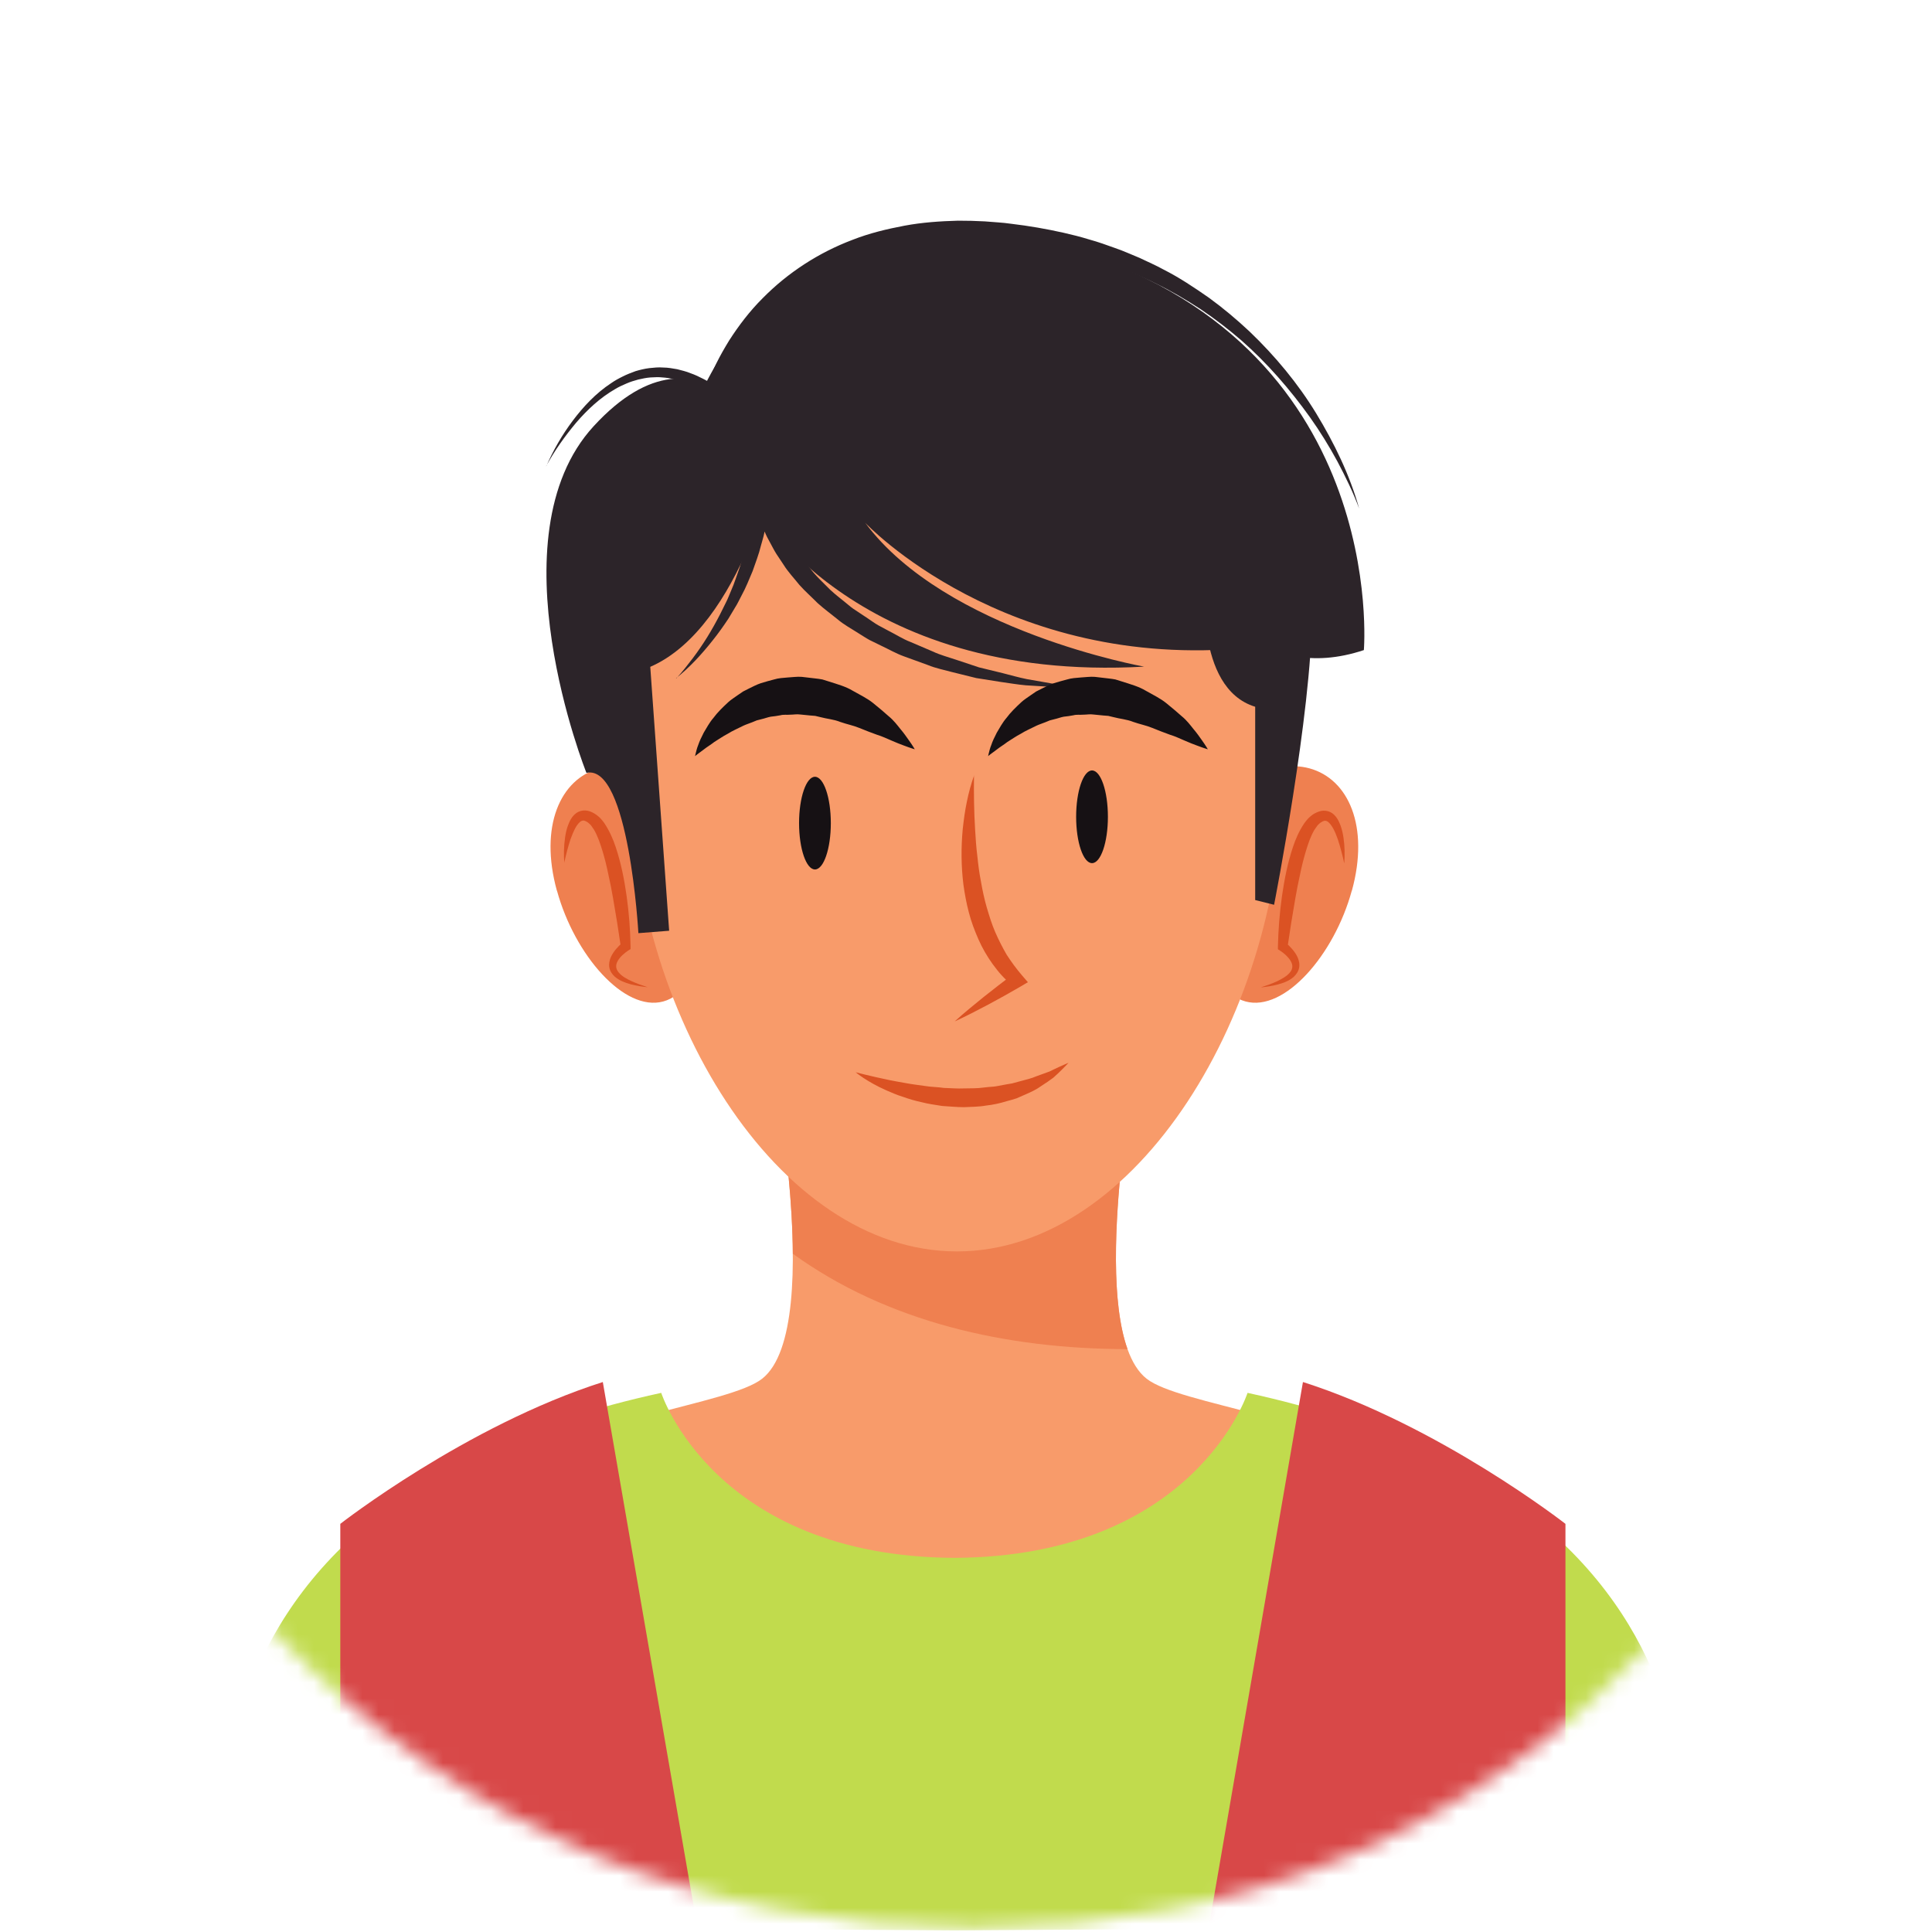 <svg width="120" height="120" viewBox="0 0 120 120" fill="none" xmlns="http://www.w3.org/2000/svg">
<g clip-path="url(#clip0_407_266)">
<mask id="mask0_407_266" style="mask-type:luminance" maskUnits="userSpaceOnUse" x="0" y="0" width="120" height="120">
<path d="M17.297 101.664C5.751 89.621 0 75.504 0 59.33C0 48.539 2.972 38.565 8.911 29.394C14.856 20.223 22.699 13.034 32.428 7.819C42.163 2.61 52.429 0 63.244 0C79.099 0 92.518 5.221 103.515 15.644C114.505 26.08 120 40.098 120 57.71C120 75.323 114.324 89.621 102.978 101.664C91.625 113.72 77.481 119.732 60.54 119.732C43.599 119.732 28.825 113.714 17.297 101.664Z" fill="white"/>
</mask>
<g mask="url(#mask0_407_266)">
<path d="M71.218 85.634C67.109 82.413 70.925 63.959 70.925 63.959H47.633C47.633 63.959 51.448 82.413 47.339 85.634C43.23 88.855 12.114 88.563 15.049 119.608H103.508C106.443 88.563 75.327 88.855 71.218 85.634Z" fill="#F89B6A"/>
<path d="M70.032 83.797C67.996 78.115 70.925 63.966 70.925 63.966H47.633C47.633 63.966 49.206 71.573 49.244 77.872C55.107 82.108 62.476 83.79 70.032 83.797Z" fill="#EF8050"/>
<path d="M34.594 55.318C35.687 59.318 38.772 62.863 41.195 62.203C43.617 61.542 44.467 56.925 43.368 52.926C42.275 48.926 39.652 47.063 37.223 47.724C34.794 48.384 33.489 51.325 34.588 55.318H34.594Z" fill="#EF8050"/>
<path d="M83.963 55.318C82.87 59.318 79.785 62.863 77.363 62.203C74.94 61.542 74.091 56.925 75.19 52.926C76.282 48.926 78.905 47.063 81.334 47.724C83.757 48.384 85.068 51.325 83.969 55.318H83.963Z" fill="#EF8050"/>
<path d="M39.178 48.147C39.178 62.788 48.245 77.728 59.435 77.728C70.625 77.728 79.692 62.788 79.692 48.147C79.692 33.506 70.625 24.715 59.435 24.715C48.245 24.715 39.178 33.506 39.178 48.147Z" fill="#F89B6A"/>
<path d="M41.563 57.81L39.652 57.96C39.652 57.96 39.065 47.418 36.424 48.004C36.424 48.004 30.554 33.357 36.867 26.479C43.886 18.828 48.313 28.385 48.313 28.385C48.313 28.385 46.109 38.926 40.389 41.419L41.563 57.823V57.81Z" fill="#2C2429"/>
<path d="M74.877 35.992C74.877 35.992 74.141 42.727 77.962 43.898V55.904L79.136 56.197C79.136 56.197 81.484 44.191 81.484 38.185C81.484 32.179 74.877 35.986 74.877 35.986V35.992Z" fill="#2C2429"/>
<path d="M46.696 31.157C46.696 31.157 52.859 42.434 71.062 41.406C71.062 41.406 58.735 39.207 53.74 32.472C53.74 32.472 62.401 41.699 77.519 40.235L75.171 36.864C75.171 36.864 78.106 42.577 84.712 40.378C84.712 40.378 86.33 21.195 66.073 15.339C49.556 10.56 41.707 23.687 42.15 31.008C42.593 38.328 46.702 31.157 46.702 31.157H46.696Z" fill="#2C2429"/>
<path d="M42 42.141C42.375 41.742 42.7 41.313 43.031 40.883C43.355 40.453 43.661 40.004 43.942 39.55C44.223 39.095 44.486 38.621 44.729 38.148L45.085 37.431C45.21 37.194 45.297 36.945 45.404 36.702C45.51 36.459 45.61 36.21 45.691 35.961L45.953 35.213C46.097 34.702 46.265 34.204 46.353 33.681C46.403 33.419 46.471 33.17 46.509 32.908L46.621 32.129C46.702 31.612 46.702 31.083 46.746 30.559L47.083 26.672L47.814 30.516C47.895 30.933 48.045 31.419 48.22 31.861C48.295 32.092 48.407 32.31 48.507 32.528C48.601 32.752 48.713 32.97 48.838 33.182C48.963 33.394 49.069 33.612 49.2 33.818L49.618 34.422C49.881 34.839 50.237 35.182 50.536 35.575C50.855 35.948 51.223 36.279 51.567 36.634C51.923 36.97 52.329 37.263 52.703 37.581C52.891 37.743 53.097 37.886 53.309 38.017L53.927 38.428C54.133 38.565 54.333 38.715 54.552 38.839L55.214 39.194C55.663 39.419 56.081 39.693 56.55 39.873L57.936 40.465C58.392 40.683 58.885 40.808 59.36 40.97L60.802 41.45L62.282 41.811C62.776 41.936 63.269 42.079 63.769 42.179C64.774 42.353 65.785 42.528 66.797 42.733C65.773 42.696 64.743 42.633 63.712 42.565C63.2 42.521 62.688 42.428 62.176 42.359L60.64 42.116L59.129 41.742C58.629 41.605 58.111 41.506 57.63 41.306L56.157 40.771C55.663 40.596 55.207 40.328 54.727 40.104L54.015 39.755C53.784 39.63 53.565 39.481 53.34 39.344C52.897 39.057 52.422 38.808 52.023 38.465C51.611 38.129 51.18 37.818 50.786 37.462C50.412 37.082 50.012 36.733 49.656 36.335C49.325 35.917 48.95 35.531 48.669 35.076L48.226 34.41C48.082 34.185 47.964 33.942 47.833 33.706C47.702 33.475 47.577 33.232 47.477 32.983C47.37 32.734 47.252 32.497 47.171 32.235C46.99 31.718 46.84 31.226 46.752 30.628L47.82 30.584C47.751 31.139 47.733 31.706 47.627 32.254L47.477 33.076C47.427 33.35 47.333 33.618 47.264 33.886C47.133 34.428 46.927 34.952 46.746 35.475C46.528 35.986 46.328 36.503 46.059 36.989C45.928 37.232 45.816 37.487 45.666 37.718L45.241 38.428C44.935 38.889 44.617 39.338 44.273 39.767C43.593 40.627 42.849 41.443 41.994 42.123L42 42.141Z" fill="#2C2429"/>
<path d="M33.926 28.964C34.363 27.968 34.913 27.008 35.575 26.13C36.237 25.251 37.005 24.429 37.948 23.806C38.179 23.644 38.428 23.507 38.684 23.382C38.941 23.251 39.209 23.151 39.477 23.052C39.752 22.971 40.033 22.902 40.327 22.865C40.614 22.834 40.907 22.803 41.195 22.828C41.488 22.828 41.775 22.884 42.063 22.933C42.344 23.008 42.631 23.07 42.893 23.183C43.168 23.276 43.424 23.401 43.68 23.532C43.936 23.656 44.173 23.818 44.423 23.962L43.836 24.161C44.198 23.064 44.704 22.099 45.291 21.145C45.891 20.211 46.571 19.32 47.364 18.529C48.932 16.934 50.855 15.688 52.953 14.896C53.996 14.485 55.089 14.224 56.181 14.018C57.281 13.812 58.392 13.738 59.504 13.707C60.059 13.707 60.615 13.719 61.164 13.75C61.714 13.8 62.27 13.819 62.813 13.9C63.912 14.03 64.992 14.217 66.073 14.46C66.597 14.579 67.122 14.71 67.665 14.878C68.208 15.027 68.727 15.214 69.245 15.401C69.769 15.576 70.269 15.812 70.781 16.018C71.281 16.261 71.786 16.473 72.267 16.741C73.254 17.239 74.172 17.856 75.077 18.485C75.97 19.133 76.813 19.843 77.612 20.591C79.199 22.111 80.61 23.806 81.746 25.669C82.877 27.531 83.838 29.5 84.419 31.587C84.044 30.572 83.57 29.606 83.064 28.653C82.552 27.706 81.984 26.79 81.365 25.918C80.117 24.173 78.705 22.553 77.107 21.145C76.301 20.448 75.458 19.8 74.578 19.208C73.685 18.628 72.773 18.086 71.818 17.625C71.349 17.376 70.856 17.183 70.375 16.959C69.876 16.772 69.395 16.554 68.889 16.398C68.389 16.23 67.884 16.062 67.378 15.931C66.885 15.781 66.354 15.669 65.823 15.544C64.799 15.32 63.737 15.146 62.688 15.027C62.164 14.953 61.633 14.94 61.102 14.896C60.571 14.872 60.047 14.865 59.516 14.865C58.461 14.896 57.412 14.953 56.375 15.139C55.345 15.32 54.321 15.563 53.346 15.937C51.392 16.666 49.569 17.762 48.076 19.227C47.327 19.955 46.646 20.759 46.047 21.619C45.46 22.479 44.929 23.426 44.573 24.373L44.398 24.834L43.986 24.572C43.767 24.435 43.555 24.273 43.33 24.155C43.105 24.03 42.874 23.905 42.637 23.812C42.406 23.7 42.156 23.644 41.913 23.563C41.663 23.513 41.413 23.457 41.157 23.444C40.901 23.413 40.645 23.432 40.395 23.444C40.139 23.463 39.89 23.519 39.64 23.575C39.39 23.644 39.14 23.718 38.903 23.824C38.666 23.924 38.422 24.036 38.197 24.173C37.279 24.703 36.48 25.444 35.781 26.26C35.088 27.089 34.451 27.98 33.932 28.933L33.926 28.964Z" fill="#2C2429"/>
<path d="M35.05 53.611C35.013 53.094 35.019 52.571 35.094 52.047C35.131 51.786 35.181 51.524 35.281 51.262C35.381 51.007 35.5 50.72 35.8 50.496C35.949 50.39 36.162 50.328 36.355 50.34C36.555 50.346 36.718 50.421 36.861 50.496C36.936 50.546 36.986 50.565 37.074 50.633C37.123 50.677 37.167 50.702 37.23 50.764C37.361 50.889 37.448 51.007 37.535 51.125C37.854 51.605 38.073 52.103 38.241 52.608C38.578 53.617 38.778 54.639 38.922 55.667C39.065 56.695 39.147 57.723 39.165 58.763V58.95L39.034 59.031C38.916 59.106 38.778 59.212 38.666 59.318C38.553 59.424 38.453 59.542 38.379 59.667C38.229 59.916 38.229 60.165 38.428 60.402C38.622 60.639 38.934 60.807 39.246 60.95C39.565 61.093 39.896 61.212 40.233 61.318C39.883 61.28 39.528 61.231 39.178 61.137C38.834 61.038 38.478 60.919 38.172 60.651C38.023 60.514 37.892 60.327 37.848 60.097C37.804 59.866 37.86 59.636 37.941 59.449C38.029 59.256 38.141 59.094 38.266 58.944C38.397 58.795 38.522 58.664 38.691 58.533L38.56 58.801C38.416 57.798 38.254 56.788 38.079 55.792C37.991 55.293 37.898 54.795 37.785 54.309C37.685 53.817 37.567 53.331 37.423 52.857C37.279 52.39 37.123 51.923 36.892 51.53C36.83 51.437 36.767 51.349 36.724 51.287C36.705 51.25 36.636 51.2 36.599 51.156C36.593 51.144 36.53 51.1 36.499 51.075C36.33 50.963 36.23 50.938 36.112 50.994C35.981 51.057 35.831 51.244 35.725 51.449C35.618 51.655 35.525 51.885 35.437 52.122C35.281 52.596 35.15 53.094 35.044 53.599L35.05 53.611Z" fill="#DB5223"/>
<path d="M83.489 53.611C83.382 53.106 83.251 52.608 83.095 52.135C83.014 51.898 82.92 51.667 82.808 51.462C82.695 51.256 82.552 51.069 82.421 51.007C82.302 50.951 82.202 50.976 82.034 51.088C82.002 51.113 81.94 51.156 81.934 51.169C81.896 51.212 81.828 51.262 81.809 51.3C81.765 51.362 81.703 51.449 81.64 51.543C81.409 51.929 81.253 52.396 81.109 52.87C80.966 53.343 80.847 53.829 80.747 54.321C80.635 54.813 80.541 55.306 80.454 55.804C80.279 56.801 80.117 57.81 79.973 58.813L79.842 58.545C80.01 58.676 80.135 58.807 80.266 58.957C80.391 59.106 80.51 59.268 80.597 59.461C80.679 59.648 80.735 59.879 80.691 60.109C80.647 60.34 80.51 60.527 80.366 60.664C80.06 60.938 79.704 61.056 79.361 61.15C79.011 61.243 78.655 61.293 78.306 61.33C78.643 61.224 78.974 61.106 79.292 60.963C79.598 60.813 79.917 60.645 80.11 60.414C80.316 60.178 80.31 59.928 80.16 59.679C80.085 59.555 79.985 59.436 79.873 59.33C79.761 59.224 79.623 59.118 79.505 59.044L79.374 58.963V58.776C79.398 57.735 79.48 56.708 79.623 55.679C79.773 54.651 79.967 53.63 80.304 52.62C80.472 52.116 80.685 51.617 81.01 51.138C81.097 51.019 81.184 50.901 81.316 50.776C81.378 50.714 81.422 50.689 81.472 50.645C81.559 50.571 81.615 50.552 81.684 50.508C81.834 50.434 81.99 50.365 82.19 50.353C82.383 50.34 82.596 50.403 82.746 50.508C83.045 50.733 83.158 51.013 83.264 51.275C83.357 51.536 83.414 51.798 83.451 52.06C83.526 52.583 83.532 53.106 83.495 53.623L83.489 53.611Z" fill="#DB5223"/>
<path d="M60.496 48.147C60.484 49.287 60.496 50.403 60.565 51.511C60.596 52.066 60.634 52.614 60.703 53.163C60.759 53.711 60.828 54.253 60.934 54.782C61.027 55.318 61.14 55.848 61.29 56.365C61.371 56.62 61.44 56.882 61.527 57.131C61.608 57.387 61.708 57.636 61.808 57.879C62.02 58.365 62.258 58.838 62.526 59.299C62.813 59.742 63.126 60.172 63.475 60.577L63.844 61.006L63.413 61.262C62.745 61.654 62.064 62.028 61.383 62.396C60.696 62.757 60.01 63.118 59.298 63.442C59.878 62.913 60.478 62.427 61.084 61.935C61.689 61.455 62.301 60.975 62.926 60.52L62.863 61.206C62.645 61 62.42 60.807 62.22 60.583C62.014 60.365 61.839 60.122 61.658 59.885C61.308 59.399 61.009 58.882 60.771 58.34C60.534 57.798 60.322 57.243 60.178 56.676C60.028 56.109 59.922 55.536 59.841 54.957C59.697 53.804 59.691 52.645 59.797 51.499C59.86 50.926 59.934 50.359 60.053 49.798C60.166 49.237 60.316 48.683 60.509 48.147H60.496Z" fill="#DB5223"/>
<path d="M53.153 66.601C53.153 66.601 54.015 66.832 55.276 67.093C55.595 67.149 55.932 67.224 56.294 67.28C56.656 67.349 57.037 67.392 57.424 67.448C57.811 67.517 58.224 67.511 58.629 67.573C59.041 67.585 59.46 67.623 59.872 67.604C60.284 67.592 60.703 67.61 61.108 67.548C61.308 67.523 61.514 67.504 61.714 67.492C61.914 67.473 62.101 67.423 62.295 67.392C62.489 67.361 62.676 67.317 62.863 67.293C63.044 67.243 63.219 67.193 63.394 67.149C63.737 67.056 64.075 66.981 64.368 66.85C64.668 66.738 64.942 66.638 65.192 66.551C65.423 66.433 65.636 66.339 65.804 66.258C66.154 66.096 66.366 66.015 66.366 66.015C66.366 66.015 66.216 66.177 65.942 66.451C65.804 66.589 65.629 66.757 65.423 66.938C65.205 67.106 64.949 67.274 64.662 67.461C64.387 67.666 64.05 67.822 63.694 67.978C63.513 68.059 63.331 68.14 63.138 68.221C62.944 68.289 62.738 68.339 62.532 68.395C62.12 68.526 61.689 68.62 61.24 68.669C60.796 68.75 60.34 68.744 59.878 68.769C59.422 68.769 58.973 68.719 58.523 68.694C58.08 68.626 57.649 68.564 57.237 68.458C56.825 68.37 56.431 68.252 56.069 68.121C55.701 68.009 55.37 67.859 55.064 67.729C53.834 67.187 53.147 66.601 53.147 66.601H53.153Z" fill="#DB5223"/>
<path d="M61.377 46.976C61.377 46.976 61.377 46.907 61.414 46.789C61.446 46.671 61.483 46.484 61.571 46.272C61.645 46.048 61.764 45.792 61.914 45.505C62.083 45.231 62.251 44.895 62.52 44.584C62.763 44.253 63.082 43.942 63.438 43.612C63.612 43.45 63.831 43.319 64.037 43.169C64.143 43.094 64.249 43.026 64.356 42.951C64.474 42.895 64.593 42.833 64.712 42.77C64.955 42.652 65.199 42.521 65.461 42.434C65.729 42.353 66.004 42.272 66.279 42.203C66.554 42.116 66.847 42.104 67.134 42.079C67.422 42.066 67.715 42.017 68.002 42.041L68.858 42.141C69.001 42.16 69.139 42.172 69.282 42.203L69.682 42.328C70.207 42.496 70.737 42.64 71.175 42.907C71.618 43.157 72.067 43.375 72.424 43.661C72.779 43.948 73.11 44.228 73.404 44.49C73.71 44.739 73.928 45.032 74.128 45.281C74.334 45.524 74.497 45.755 74.628 45.942C74.896 46.316 75.021 46.54 75.021 46.54C75.021 46.54 74.759 46.465 74.334 46.303C74.122 46.222 73.866 46.129 73.591 46.004C73.31 45.886 73.004 45.736 72.654 45.63C72.311 45.505 71.949 45.368 71.574 45.213C71.2 45.057 70.787 44.982 70.388 44.839C69.988 44.677 69.564 44.652 69.151 44.54L68.839 44.465L68.527 44.44L67.903 44.378C67.696 44.347 67.49 44.39 67.284 44.39C67.078 44.409 66.872 44.372 66.672 44.428C66.472 44.465 66.273 44.496 66.073 44.515C65.873 44.552 65.692 44.627 65.492 44.671L65.205 44.745C65.117 44.783 65.024 44.82 64.93 44.858C64.749 44.932 64.562 44.988 64.387 45.069C64.043 45.244 63.7 45.387 63.406 45.574C63.094 45.736 62.826 45.929 62.57 46.085C62.339 46.266 62.101 46.403 61.933 46.54C61.758 46.677 61.608 46.776 61.514 46.851C61.414 46.926 61.364 46.97 61.364 46.97L61.377 46.976Z" fill="#161114"/>
<path d="M43.174 46.976C43.174 46.976 43.174 46.907 43.212 46.789C43.243 46.671 43.281 46.484 43.368 46.272C43.443 46.048 43.562 45.792 43.711 45.505C43.88 45.231 44.049 44.895 44.317 44.584C44.561 44.253 44.879 43.942 45.235 43.612C45.41 43.45 45.628 43.319 45.834 43.169C45.941 43.094 46.047 43.026 46.153 42.951C46.272 42.895 46.39 42.833 46.509 42.77C46.752 42.652 46.996 42.521 47.258 42.434C47.527 42.353 47.801 42.272 48.076 42.203C48.351 42.116 48.645 42.104 48.932 42.079C49.219 42.066 49.513 42.017 49.8 42.041L50.655 42.141C50.799 42.16 50.936 42.172 51.08 42.203L51.48 42.328C52.004 42.496 52.535 42.64 52.972 42.907C53.415 43.157 53.865 43.375 54.221 43.661C54.577 43.948 54.908 44.228 55.201 44.49C55.507 44.739 55.726 45.032 55.926 45.281C56.132 45.524 56.294 45.755 56.425 45.942C56.694 46.316 56.819 46.54 56.819 46.54C56.819 46.54 56.556 46.465 56.132 46.303C55.919 46.222 55.663 46.129 55.389 46.004C55.108 45.886 54.802 45.736 54.452 45.63C54.108 45.505 53.746 45.368 53.372 45.213C52.997 45.057 52.585 44.982 52.185 44.839C51.785 44.677 51.361 44.652 50.949 44.54L50.636 44.465L50.324 44.44L49.7 44.378C49.494 44.347 49.288 44.39 49.082 44.39C48.876 44.409 48.669 44.372 48.47 44.428C48.27 44.465 48.07 44.496 47.87 44.515C47.67 44.552 47.489 44.627 47.289 44.671L47.002 44.745C46.915 44.783 46.821 44.82 46.727 44.858C46.546 44.932 46.359 44.988 46.184 45.069C45.841 45.244 45.497 45.387 45.204 45.574C44.892 45.736 44.623 45.929 44.367 46.085C44.136 46.266 43.899 46.403 43.73 46.54C43.555 46.677 43.405 46.776 43.312 46.851C43.212 46.926 43.162 46.97 43.162 46.97L43.174 46.976Z" fill="#161114"/>
<path d="M51.604 51.125C51.604 52.714 51.161 54.004 50.618 54.004C50.075 54.004 49.631 52.714 49.631 51.125C49.631 49.536 50.075 48.247 50.618 48.247C51.161 48.247 51.604 49.536 51.604 51.125Z" fill="#161114"/>
<path d="M68.814 50.733C68.814 52.321 68.371 53.611 67.828 53.611C67.284 53.611 66.841 52.321 66.841 50.733C66.841 49.144 67.284 47.854 67.828 47.854C68.371 47.854 68.814 49.144 68.814 50.733Z" fill="#161114"/>
<path d="M77.488 86.513C77.488 86.513 74.197 96.68 59.279 96.761C44.361 96.68 41.07 86.513 41.07 86.513C7.318 93.833 14.55 119.608 14.55 119.608L59.104 119.9H59.279H59.453L104.008 119.608C104.008 119.608 111.239 93.833 77.488 86.513Z" fill="#C1DB4D"/>
<path d="M37.442 85.84L43.361 119.994L21.137 119.732V94.649C21.137 94.649 28.949 88.55 37.442 85.84Z" fill="#D84848"/>
<path d="M80.928 85.84L75.027 119.994L97.233 119.732V94.649C97.233 94.649 89.421 88.55 80.928 85.84Z" fill="#D84848"/>
</g>
</g>
<defs>
<clipPath id="clip0_407_266">
<rect width="120" height="120" fill="white"/>
</clipPath>
</defs>
</svg>
